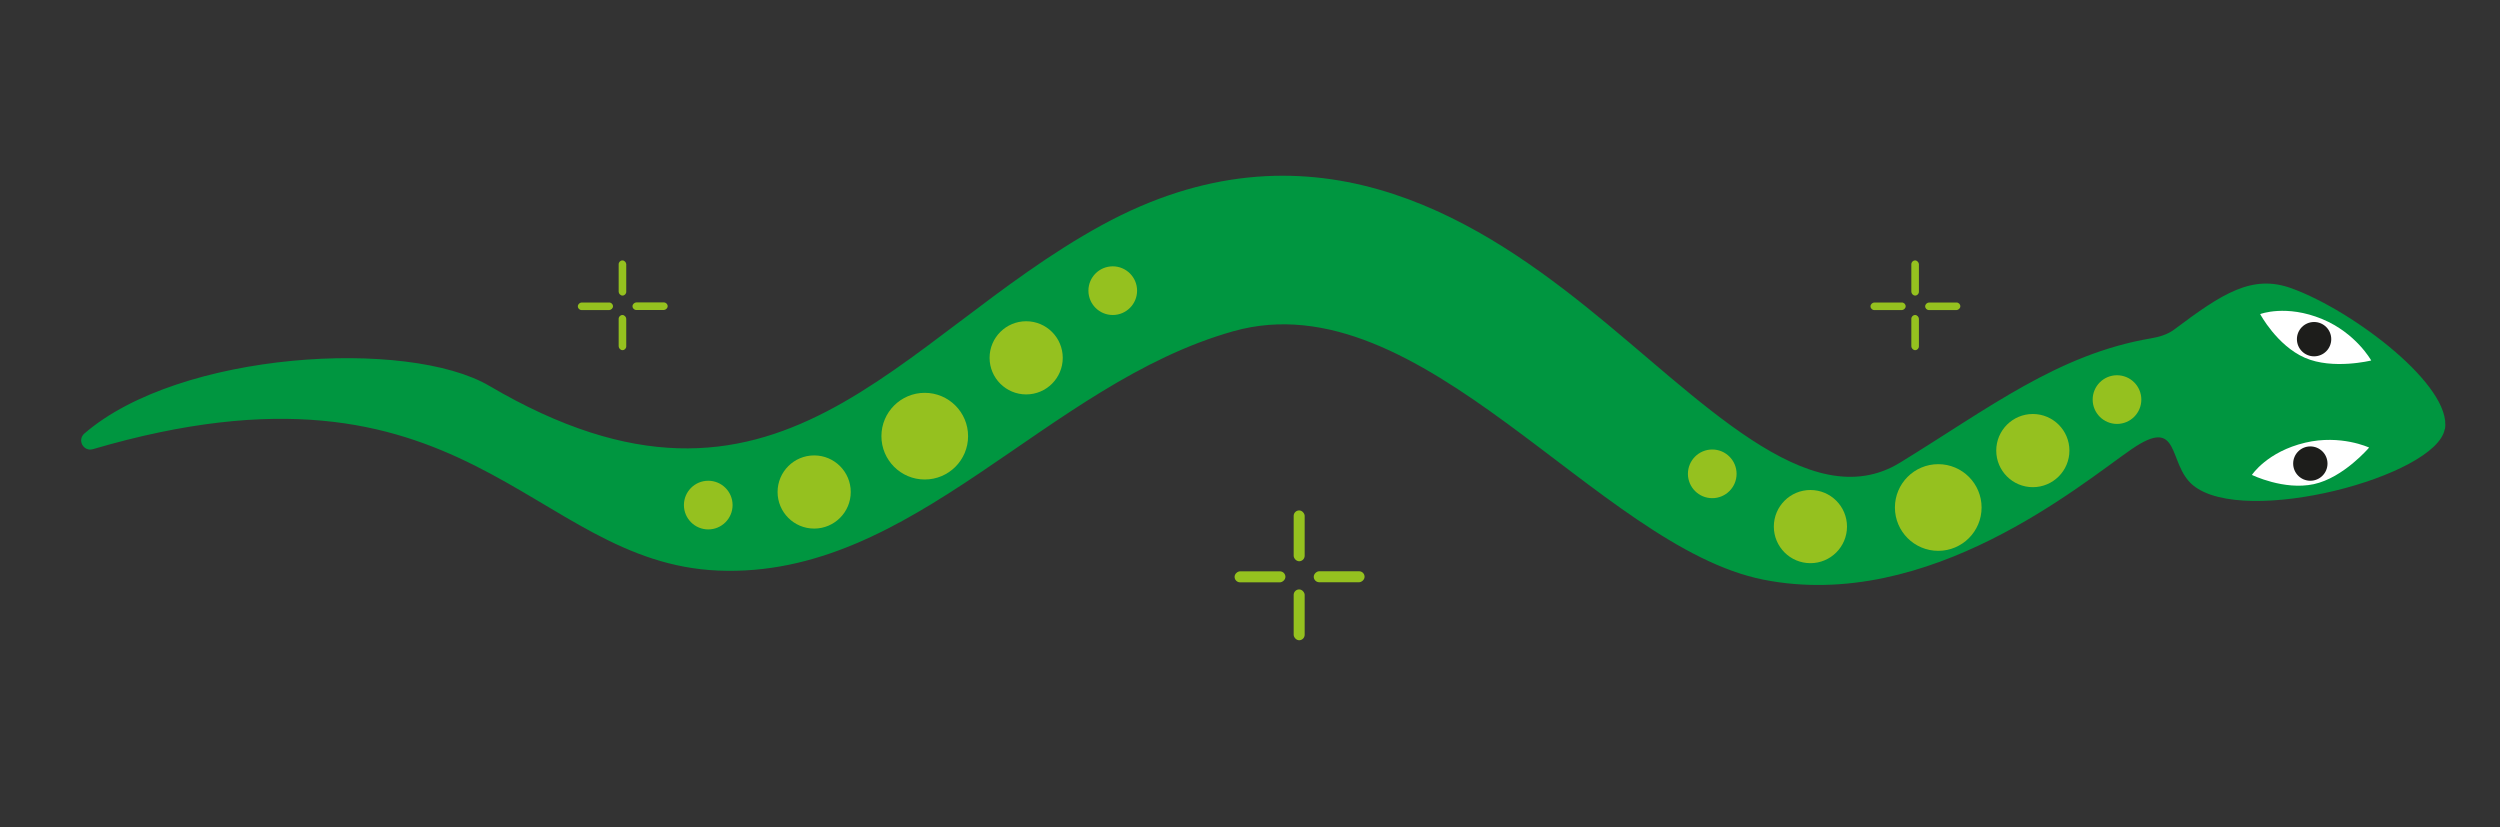 <?xml version="1.0" encoding="UTF-8"?>
<svg id="Layer_1" data-name="Layer 1" xmlns="http://www.w3.org/2000/svg" viewBox="0 0 300 99.25">
  <rect x="0" y="0" width="300" height="99.25" fill="#333333" stroke="none"/>
  <defs>
    <style>
      .cls-1 {
        fill: #009640;
      }

      .cls-2 {
        fill: #fff;
      }

      .cls-3 {
        fill: #95c11f;
      }

      .cls-4 {
        fill: #1d1d1b;
      }
    </style>
  </defs>
  <path class="cls-1" d="m293.37,51.49c-1.01,5.67-24.06,11.81-30.21,6.74-3.09-2.55-1.4-8.43-7.35-4.34s-24.31,19.62-44.2,15.67c-19.89-3.95-41.02-36.15-63.58-29.82s-38.39,29.7-61.83,28.73c-22.69-.94-30.12-27.76-75.05-14.57-1.14.33-1.92-1.1-1.02-1.88,11.43-9.89,38.82-11.46,48.6-5.71,34.66,20.37,48.74-5.76,73.48-19.29s44.43-1.16,58.06,9.74c13.63,10.9,26.78,25.47,37.73,18.76,10.58-6.48,18.96-13.03,30.13-14.92,1-.17,1.98-.46,2.78-1.06,5.75-4.31,9.34-6.67,14.08-4.94,7.45,2.7,19.32,11.75,18.4,16.9Z"/>
  <g>
    <path class="cls-2" d="m284.54,43.26s-4.61,1.14-7.96-.33-5.36-5.24-5.36-5.24c0,0,3.11-1.2,7.45.6,4.05,1.68,5.87,4.96,5.87,4.96Z"/>
    <circle class="cls-4" cx="277.69" cy="40.7" r="2.06"/>
  </g>
  <g>
    <path class="cls-2" d="m284.3,53.7s-3.07,3.63-6.65,4.4-7.42-1.11-7.42-1.11c0,0,1.82-2.79,6.4-3.87,4.27-1.01,7.67.59,7.67.59Z"/>
    <circle class="cls-4" cx="277.24" cy="55.63" r="2.06"/>
  </g>
  <circle class="cls-3" cx="254.04" cy="47.95" r="2.92"/>
  <circle class="cls-3" cx="205.47" cy="56.86" r="2.92"/>
  <circle class="cls-3" cx="84.99" cy="60.61" r="2.92"/>
  <circle class="cls-3" cx="133.53" cy="34.88" r="2.92"/>
  <circle class="cls-3" cx="243.94" cy="54.07" r="4.39"/>
  <circle class="cls-3" cx="123.14" cy="42.94" r="4.39"/>
  <circle class="cls-3" cx="217.25" cy="63.19" r="4.39"/>
  <circle class="cls-3" cx="97.7" cy="59.04" r="4.39"/>
  <circle class="cls-3" cx="232.59" cy="60.9" r="5.2"/>
  <circle class="cls-3" cx="110.97" cy="52.34" r="5.2"/>
  <rect class="cls-3" x="155.24" y="70.74" width="1.32" height="6.1" rx=".66" ry=".66" transform="translate(311.8 147.57) rotate(-180)"/>
  <rect class="cls-3" x="155.24" y="61.24" width="1.32" height="6.1" rx=".66" ry=".66" transform="translate(311.8 128.59) rotate(-180)"/>
  <rect class="cls-3" x="150.54" y="66.16" width="1.32" height="6.1" rx=".66" ry=".66" transform="translate(81.99 220.42) rotate(-90)"/>
  <rect class="cls-3" x="160.04" y="66.16" width="1.32" height="6.1" rx=".66" ry=".66" transform="translate(91.49 229.91) rotate(-90)"/>
  <rect class="cls-3" x="229.36" y="37.81" width=".91" height="4.22" rx=".46" ry=".46" transform="translate(459.63 79.83) rotate(-180)"/>
  <rect class="cls-3" x="229.36" y="31.24" width=".91" height="4.22" rx=".46" ry=".46" transform="translate(459.63 66.71) rotate(180)"/>
  <rect class="cls-3" x="226.11" y="34.64" width=".91" height="4.22" rx=".46" ry=".46" transform="translate(189.82 263.32) rotate(-90)"/>
  <rect class="cls-3" x="232.67" y="34.64" width=".91" height="4.22" rx=".46" ry=".46" transform="translate(196.38 269.88) rotate(-90)"/>
  <rect class="cls-3" x="74.24" y="37.81" width=".91" height="4.22" rx=".46" ry=".46" transform="translate(149.39 79.83) rotate(-180)"/>
  <rect class="cls-3" x="74.24" y="31.24" width=".91" height="4.22" rx=".46" ry=".46" transform="translate(149.39 66.71) rotate(-180)"/>
  <rect class="cls-3" x="70.99" y="34.64" width=".91" height="4.22" rx=".46" ry=".46" transform="translate(34.7 108.2) rotate(-90)"/>
  <rect class="cls-3" x="77.56" y="34.64" width=".91" height="4.22" rx=".46" ry=".46" transform="translate(41.26 114.76) rotate(-90)"/>
</svg>